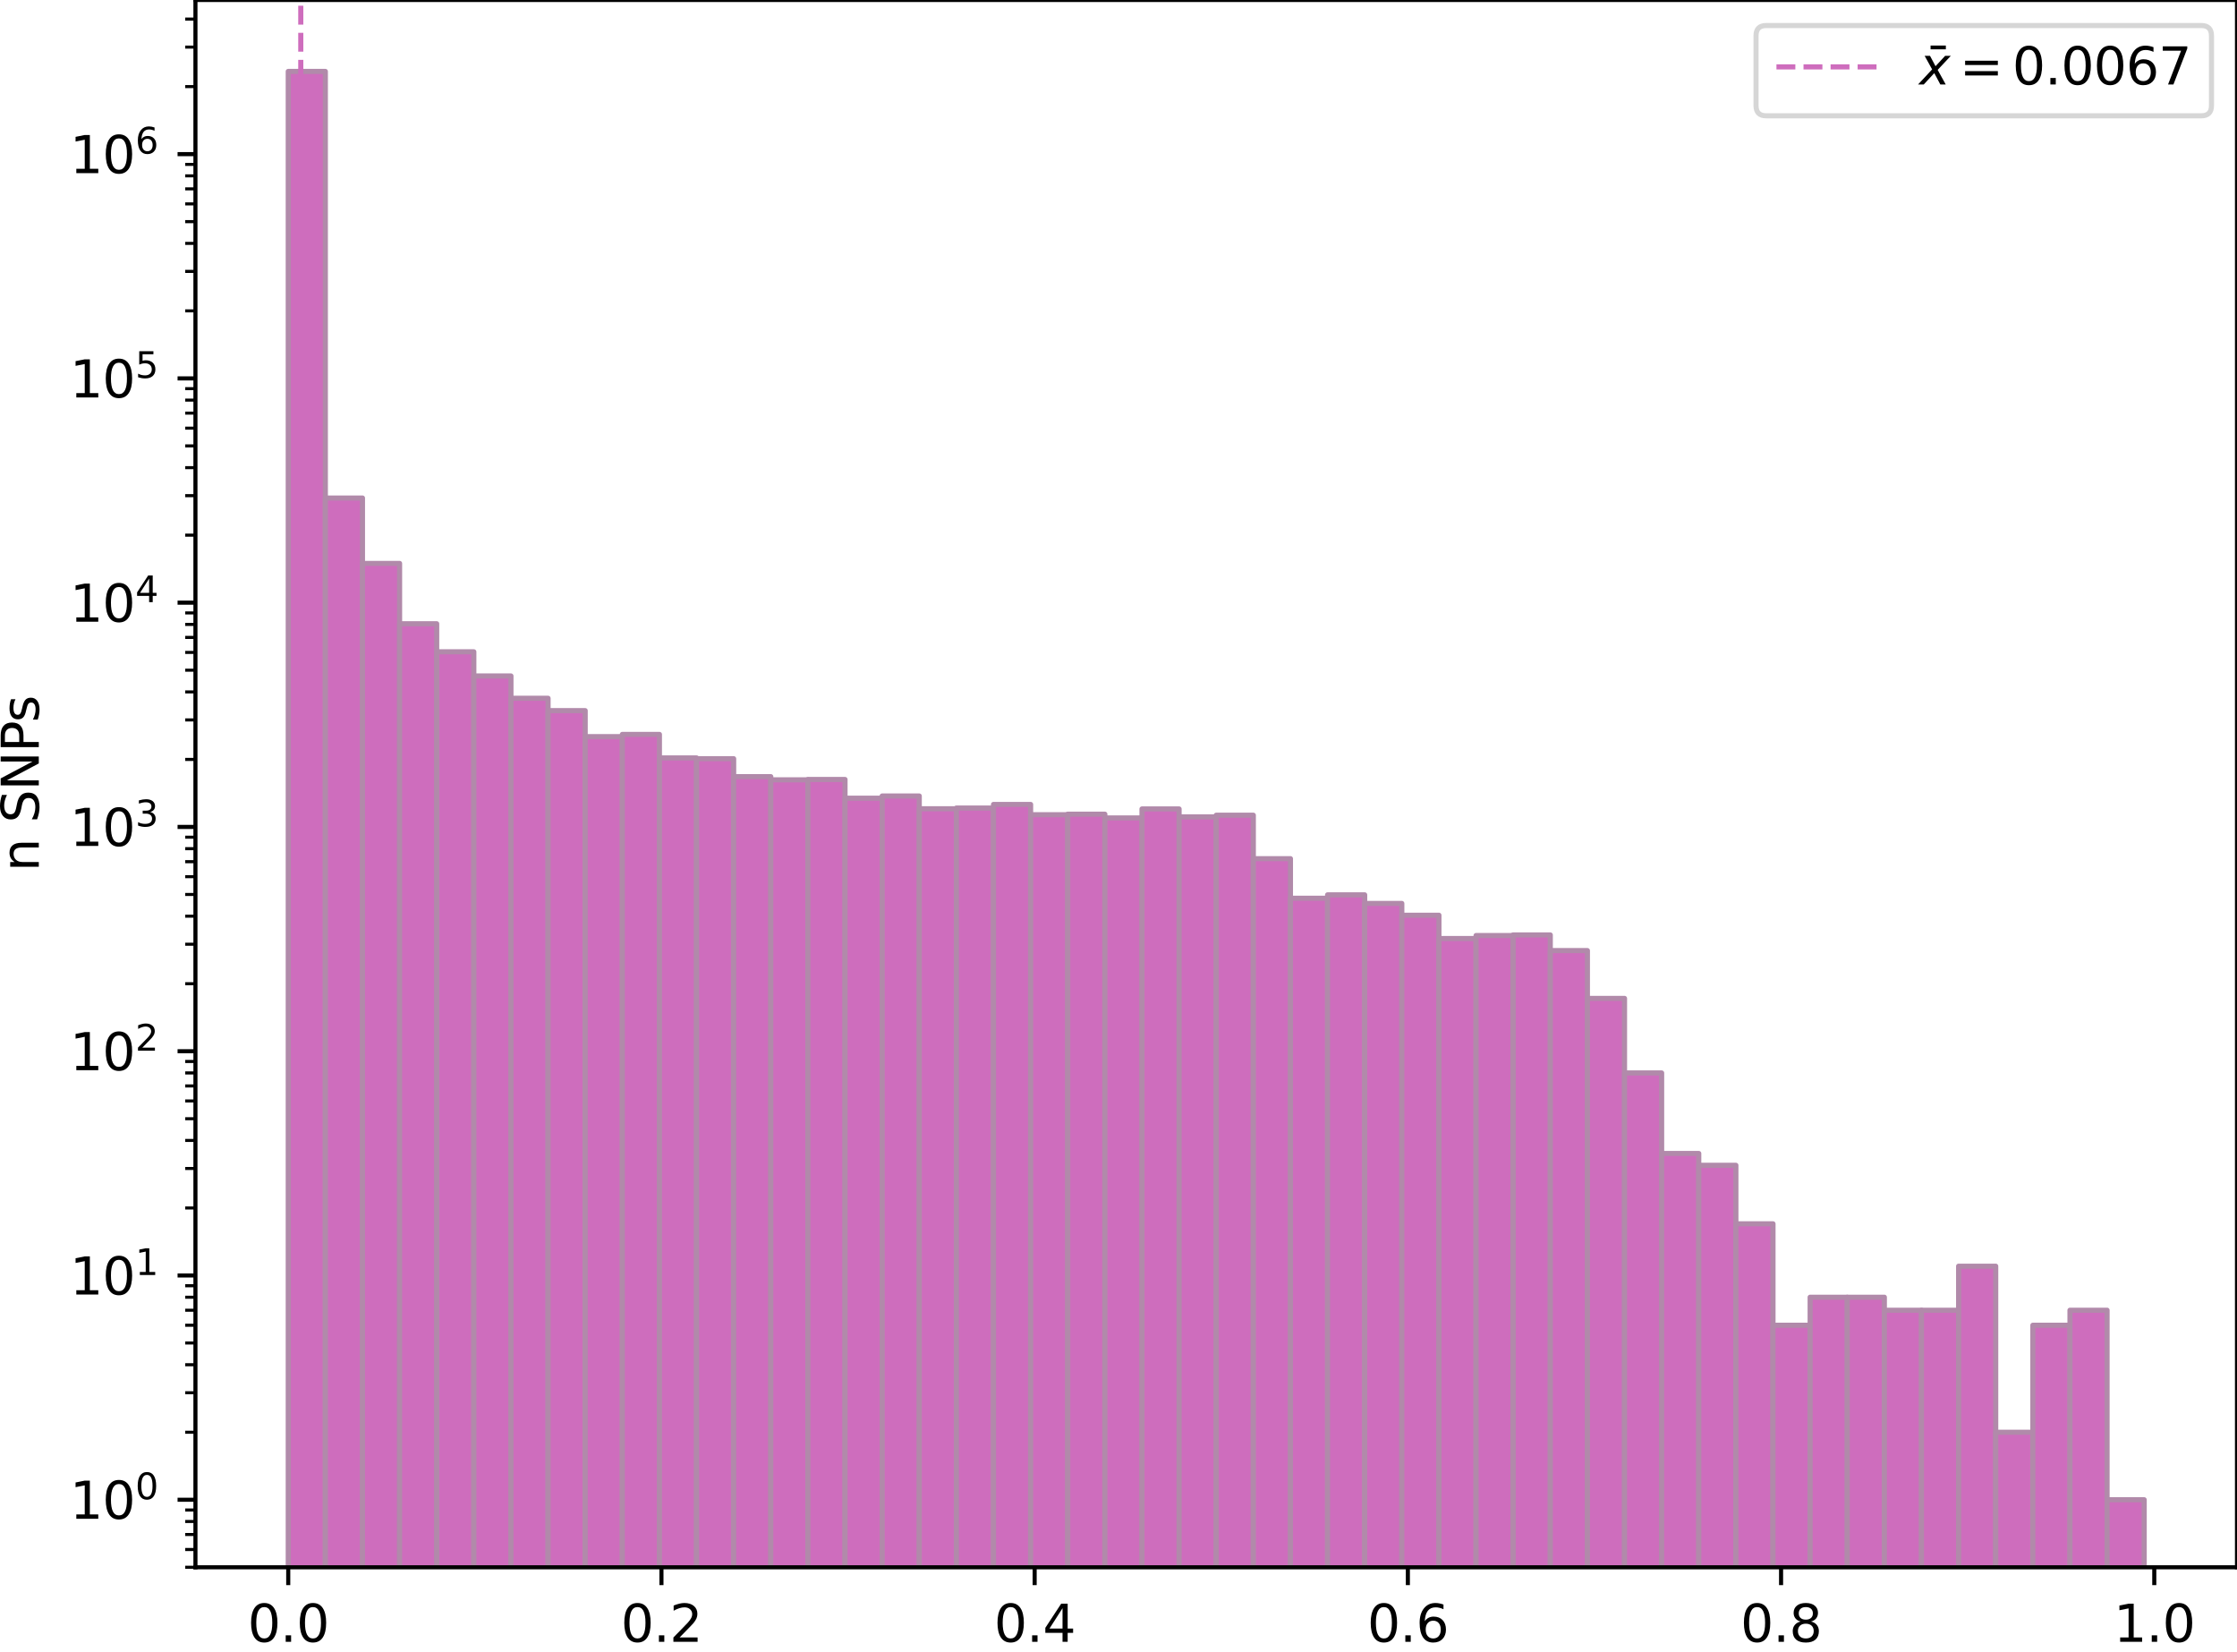 <?xml version="1.0" encoding="utf-8" standalone="no"?>
<!DOCTYPE svg PUBLIC "-//W3C//DTD SVG 1.1//EN"
  "http://www.w3.org/Graphics/SVG/1.1/DTD/svg11.dtd">
<svg height="323.598pt" version="1.1" viewBox="0 0 438.128 323.598" width="438.128pt" xmlns="http://www.w3.org/2000/svg" xmlns:xlink="http://www.w3.org/1999/xlink">
 <defs>
  <style type="text/css">*{stroke-linecap:butt;stroke-linejoin:round;}</style>
 </defs>
 <g id="figure_1">
  <g id="patch_1">
   <path d="M 0 323.598 
L 438.128 323.598 
L 438.128 0 
L 0 0 
z
" style="fill:#ffffff;"/>
  </g>
  <g id="axes_1">
   <g id="patch_2">
    <path d="M 38.278 306.92 
L 438.128 306.92 
L 438.128 0 
L 38.278 0 
z
" style="fill:#ffffff;"/>
   </g>
   <g id="patch_3">
    <path clip-path="url(#p7553817900)" d="M 56.453 44213.21 
L 63.723 44213.21 
L 63.723 13.986 
L 56.453 13.986 
z
" style="fill:#ce6dbd;stroke:#b18aaa;stroke-linejoin:miter;"/>
   </g>
   <g id="patch_4">
    <path clip-path="url(#p7553817900)" d="M 63.723 44213.21 
L 70.993 44213.21 
L 70.993 97.527 
L 63.723 97.527 
z
" style="fill:#ce6dbd;stroke:#b18aaa;stroke-linejoin:miter;"/>
   </g>
   <g id="patch_5">
    <path clip-path="url(#p7553817900)" d="M 70.993 44213.21 
L 78.263 44213.21 
L 78.263 110.332 
L 70.993 110.332 
z
" style="fill:#ce6dbd;stroke:#b18aaa;stroke-linejoin:miter;"/>
   </g>
   <g id="patch_6">
    <path clip-path="url(#p7553817900)" d="M 78.263 44213.21 
L 85.533 44213.21 
L 85.533 122.149 
L 78.263 122.149 
z
" style="fill:#ce6dbd;stroke:#b18aaa;stroke-linejoin:miter;"/>
   </g>
   <g id="patch_7">
    <path clip-path="url(#p7553817900)" d="M 85.533 44213.21 
L 92.803 44213.21 
L 92.803 127.644 
L 85.533 127.644 
z
" style="fill:#ce6dbd;stroke:#b18aaa;stroke-linejoin:miter;"/>
   </g>
   <g id="patch_8">
    <path clip-path="url(#p7553817900)" d="M 92.803 44213.21 
L 100.073 44213.21 
L 100.073 132.374 
L 92.803 132.374 
z
" style="fill:#ce6dbd;stroke:#b18aaa;stroke-linejoin:miter;"/>
   </g>
   <g id="patch_9">
    <path clip-path="url(#p7553817900)" d="M 100.073 44213.21 
L 107.343 44213.21 
L 107.343 136.744 
L 100.073 136.744 
z
" style="fill:#ce6dbd;stroke:#b18aaa;stroke-linejoin:miter;"/>
   </g>
   <g id="patch_10">
    <path clip-path="url(#p7553817900)" d="M 107.343 44213.21 
L 114.613 44213.21 
L 114.613 139.162 
L 107.343 139.162 
z
" style="fill:#ce6dbd;stroke:#b18aaa;stroke-linejoin:miter;"/>
   </g>
   <g id="patch_11">
    <path clip-path="url(#p7553817900)" d="M 114.613 44213.21 
L 121.883 44213.21 
L 121.883 144.251 
L 114.613 144.251 
z
" style="fill:#ce6dbd;stroke:#b18aaa;stroke-linejoin:miter;"/>
   </g>
   <g id="patch_12">
    <path clip-path="url(#p7553817900)" d="M 121.883 44213.21 
L 129.153 44213.21 
L 129.153 143.818 
L 121.883 143.818 
z
" style="fill:#ce6dbd;stroke:#b18aaa;stroke-linejoin:miter;"/>
   </g>
   <g id="patch_13">
    <path clip-path="url(#p7553817900)" d="M 129.153 44213.21 
L 136.423 44213.21 
L 136.423 148.426 
L 129.153 148.426 
z
" style="fill:#ce6dbd;stroke:#b18aaa;stroke-linejoin:miter;"/>
   </g>
   <g id="patch_14">
    <path clip-path="url(#p7553817900)" d="M 136.423 44213.21 
L 143.693 44213.21 
L 143.693 148.577 
L 136.423 148.577 
z
" style="fill:#ce6dbd;stroke:#b18aaa;stroke-linejoin:miter;"/>
   </g>
   <g id="patch_15">
    <path clip-path="url(#p7553817900)" d="M 143.693 44213.21 
L 150.963 44213.21 
L 150.963 152.09 
L 143.693 152.09 
z
" style="fill:#ce6dbd;stroke:#b18aaa;stroke-linejoin:miter;"/>
   </g>
   <g id="patch_16">
    <path clip-path="url(#p7553817900)" d="M 150.963 44213.21 
L 158.233 44213.21 
L 158.233 152.715 
L 150.963 152.715 
z
" style="fill:#ce6dbd;stroke:#b18aaa;stroke-linejoin:miter;"/>
   </g>
   <g id="patch_17">
    <path clip-path="url(#p7553817900)" d="M 158.233 44213.21 
L 165.503 44213.21 
L 165.503 152.645 
L 158.233 152.645 
z
" style="fill:#ce6dbd;stroke:#b18aaa;stroke-linejoin:miter;"/>
   </g>
   <g id="patch_18">
    <path clip-path="url(#p7553817900)" d="M 165.503 44213.21 
L 172.773 44213.21 
L 172.773 156.315 
L 165.503 156.315 
z
" style="fill:#ce6dbd;stroke:#b18aaa;stroke-linejoin:miter;"/>
   </g>
   <g id="patch_19">
    <path clip-path="url(#p7553817900)" d="M 172.773 44213.21 
L 180.043 44213.21 
L 180.043 155.88 
L 172.773 155.88 
z
" style="fill:#ce6dbd;stroke:#b18aaa;stroke-linejoin:miter;"/>
   </g>
   <g id="patch_20">
    <path clip-path="url(#p7553817900)" d="M 180.043 44213.21 
L 187.313 44213.21 
L 187.313 158.383 
L 180.043 158.383 
z
" style="fill:#ce6dbd;stroke:#b18aaa;stroke-linejoin:miter;"/>
   </g>
   <g id="patch_21">
    <path clip-path="url(#p7553817900)" d="M 187.313 44213.21 
L 194.583 44213.21 
L 194.583 158.242 
L 187.313 158.242 
z
" style="fill:#ce6dbd;stroke:#b18aaa;stroke-linejoin:miter;"/>
   </g>
   <g id="patch_22">
    <path clip-path="url(#p7553817900)" d="M 194.583 44213.21 
L 201.853 44213.21 
L 201.853 157.532 
L 194.583 157.532 
z
" style="fill:#ce6dbd;stroke:#b18aaa;stroke-linejoin:miter;"/>
   </g>
   <g id="patch_23">
    <path clip-path="url(#p7553817900)" d="M 201.853 44213.21 
L 209.123 44213.21 
L 209.123 159.542 
L 201.853 159.542 
z
" style="fill:#ce6dbd;stroke:#b18aaa;stroke-linejoin:miter;"/>
   </g>
   <g id="patch_24">
    <path clip-path="url(#p7553817900)" d="M 209.123 44213.21 
L 216.393 44213.21 
L 216.393 159.441 
L 209.123 159.441 
z
" style="fill:#ce6dbd;stroke:#b18aaa;stroke-linejoin:miter;"/>
   </g>
   <g id="patch_25">
    <path clip-path="url(#p7553817900)" d="M 216.393 44213.21 
L 223.663 44213.21 
L 223.663 160.175 
L 216.393 160.175 
z
" style="fill:#ce6dbd;stroke:#b18aaa;stroke-linejoin:miter;"/>
   </g>
   <g id="patch_26">
    <path clip-path="url(#p7553817900)" d="M 223.663 44213.21 
L 230.933 44213.21 
L 230.933 158.415 
L 223.663 158.415 
z
" style="fill:#ce6dbd;stroke:#b18aaa;stroke-linejoin:miter;"/>
   </g>
   <g id="patch_27">
    <path clip-path="url(#p7553817900)" d="M 230.933 44213.21 
L 238.203 44213.21 
L 238.203 159.967 
L 230.933 159.967 
z
" style="fill:#ce6dbd;stroke:#b18aaa;stroke-linejoin:miter;"/>
   </g>
   <g id="patch_28">
    <path clip-path="url(#p7553817900)" d="M 238.203 44213.21 
L 245.473 44213.21 
L 245.473 159.643 
L 238.203 159.643 
z
" style="fill:#ce6dbd;stroke:#b18aaa;stroke-linejoin:miter;"/>
   </g>
   <g id="patch_29">
    <path clip-path="url(#p7553817900)" d="M 245.473 44213.21 
L 252.743 44213.21 
L 252.743 168.153 
L 245.473 168.153 
z
" style="fill:#ce6dbd;stroke:#b18aaa;stroke-linejoin:miter;"/>
   </g>
   <g id="patch_30">
    <path clip-path="url(#p7553817900)" d="M 252.743 44213.21 
L 260.013 44213.21 
L 260.013 175.9 
L 252.743 175.9 
z
" style="fill:#ce6dbd;stroke:#b18aaa;stroke-linejoin:miter;"/>
   </g>
   <g id="patch_31">
    <path clip-path="url(#p7553817900)" d="M 260.013 44213.21 
L 267.283 44213.21 
L 267.283 175.238 
L 260.013 175.238 
z
" style="fill:#ce6dbd;stroke:#b18aaa;stroke-linejoin:miter;"/>
   </g>
   <g id="patch_32">
    <path clip-path="url(#p7553817900)" d="M 267.283 44213.21 
L 274.553 44213.21 
L 274.553 176.918 
L 267.283 176.918 
z
" style="fill:#ce6dbd;stroke:#b18aaa;stroke-linejoin:miter;"/>
   </g>
   <g id="patch_33">
    <path clip-path="url(#p7553817900)" d="M 274.553 44213.21 
L 281.823 44213.21 
L 281.823 179.228 
L 274.553 179.228 
z
" style="fill:#ce6dbd;stroke:#b18aaa;stroke-linejoin:miter;"/>
   </g>
   <g id="patch_34">
    <path clip-path="url(#p7553817900)" d="M 281.823 44213.21 
L 289.093 44213.21 
L 289.093 183.794 
L 281.823 183.794 
z
" style="fill:#ce6dbd;stroke:#b18aaa;stroke-linejoin:miter;"/>
   </g>
   <g id="patch_35">
    <path clip-path="url(#p7553817900)" d="M 289.093 44213.21 
L 296.363 44213.21 
L 296.363 183.203 
L 289.093 183.203 
z
" style="fill:#ce6dbd;stroke:#b18aaa;stroke-linejoin:miter;"/>
   </g>
   <g id="patch_36">
    <path clip-path="url(#p7553817900)" d="M 296.363 44213.21 
L 303.633 44213.21 
L 303.633 183.087 
L 296.363 183.087 
z
" style="fill:#ce6dbd;stroke:#b18aaa;stroke-linejoin:miter;"/>
   </g>
   <g id="patch_37">
    <path clip-path="url(#p7553817900)" d="M 303.633 44213.21 
L 310.903 44213.21 
L 310.903 186.153 
L 303.633 186.153 
z
" style="fill:#ce6dbd;stroke:#b18aaa;stroke-linejoin:miter;"/>
   </g>
   <g id="patch_38">
    <path clip-path="url(#p7553817900)" d="M 310.903 44213.21 
L 318.173 44213.21 
L 318.173 195.516 
L 310.903 195.516 
z
" style="fill:#ce6dbd;stroke:#b18aaa;stroke-linejoin:miter;"/>
   </g>
   <g id="patch_39">
    <path clip-path="url(#p7553817900)" d="M 318.173 44213.21 
L 325.443 44213.21 
L 325.443 210.116 
L 318.173 210.116 
z
" style="fill:#ce6dbd;stroke:#b18aaa;stroke-linejoin:miter;"/>
   </g>
   <g id="patch_40">
    <path clip-path="url(#p7553817900)" d="M 325.443 44213.21 
L 332.713 44213.21 
L 332.713 225.884 
L 325.443 225.884 
z
" style="fill:#ce6dbd;stroke:#b18aaa;stroke-linejoin:miter;"/>
   </g>
   <g id="patch_41">
    <path clip-path="url(#p7553817900)" d="M 332.713 44213.21 
L 339.983 44213.21 
L 339.983 228.199 
L 332.713 228.199 
z
" style="fill:#ce6dbd;stroke:#b18aaa;stroke-linejoin:miter;"/>
   </g>
   <g id="patch_42">
    <path clip-path="url(#p7553817900)" d="M 339.983 44213.21 
L 347.253 44213.21 
L 347.253 239.658 
L 339.983 239.658 
z
" style="fill:#ce6dbd;stroke:#b18aaa;stroke-linejoin:miter;"/>
   </g>
   <g id="patch_43">
    <path clip-path="url(#p7553817900)" d="M 347.253 44213.21 
L 354.523 44213.21 
L 354.523 259.523 
L 347.253 259.523 
z
" style="fill:#ce6dbd;stroke:#b18aaa;stroke-linejoin:miter;"/>
   </g>
   <g id="patch_44">
    <path clip-path="url(#p7553817900)" d="M 354.523 44213.21 
L 361.793 44213.21 
L 361.793 254.036 
L 354.523 254.036 
z
" style="fill:#ce6dbd;stroke:#b18aaa;stroke-linejoin:miter;"/>
   </g>
   <g id="patch_45">
    <path clip-path="url(#p7553817900)" d="M 361.793 44213.21 
L 369.063 44213.21 
L 369.063 254.036 
L 361.793 254.036 
z
" style="fill:#ce6dbd;stroke:#b18aaa;stroke-linejoin:miter;"/>
   </g>
   <g id="patch_46">
    <path clip-path="url(#p7553817900)" d="M 369.063 44213.21 
L 376.333 44213.21 
L 376.333 256.583 
L 369.063 256.583 
z
" style="fill:#ce6dbd;stroke:#b18aaa;stroke-linejoin:miter;"/>
   </g>
   <g id="patch_47">
    <path clip-path="url(#p7553817900)" d="M 376.333 44213.21 
L 383.603 44213.21 
L 383.603 256.583 
L 376.333 256.583 
z
" style="fill:#ce6dbd;stroke:#b18aaa;stroke-linejoin:miter;"/>
   </g>
   <g id="patch_48">
    <path clip-path="url(#p7553817900)" d="M 383.603 44213.21 
L 390.873 44213.21 
L 390.873 247.961 
L 383.603 247.961 
z
" style="fill:#ce6dbd;stroke:#b18aaa;stroke-linejoin:miter;"/>
   </g>
   <g id="patch_49">
    <path clip-path="url(#p7553817900)" d="M 390.873 44213.21 
L 398.143 44213.21 
L 398.143 280.478 
L 390.873 280.478 
z
" style="fill:#ce6dbd;stroke:#b18aaa;stroke-linejoin:miter;"/>
   </g>
   <g id="patch_50">
    <path clip-path="url(#p7553817900)" d="M 398.143 44213.21 
L 405.413 44213.21 
L 405.413 259.523 
L 398.143 259.523 
z
" style="fill:#ce6dbd;stroke:#b18aaa;stroke-linejoin:miter;"/>
   </g>
   <g id="patch_51">
    <path clip-path="url(#p7553817900)" d="M 405.413 44213.21 
L 412.683 44213.21 
L 412.683 256.583 
L 405.413 256.583 
z
" style="fill:#ce6dbd;stroke:#b18aaa;stroke-linejoin:miter;"/>
   </g>
   <g id="patch_52">
    <path clip-path="url(#p7553817900)" d="M 412.683 44213.21 
L 419.953 44213.21 
L 419.953 293.699 
L 412.683 293.699 
z
" style="fill:#ce6dbd;stroke:#b18aaa;stroke-linejoin:miter;"/>
   </g>
   <g id="matplotlib.axis_1">
    <g id="xtick_1">
     <g id="line2d_1">
      <defs>
       <path d="M 0 0 
L 0 3.5 
" id="mb6a9b4cca7" style="stroke:#000000;stroke-width:0.8;"/>
      </defs>
      <g>
       <use style="stroke:#000000;stroke-width:0.8;" x="56.453" xlink:href="#mb6a9b4cca7" y="306.92"/>
      </g>
     </g>
     <g id="text_1">
      <!-- 0.0 -->
      <g transform="translate(48.502 321.518)scale(0.1 -0.1)">
       <defs>
        <path d="M 2034 4250 
Q 1547 4250 1301 3770 
Q 1056 3291 1056 2328 
Q 1056 1369 1301 889 
Q 1547 409 2034 409 
Q 2525 409 2770 889 
Q 3016 1369 3016 2328 
Q 3016 3291 2770 3770 
Q 2525 4250 2034 4250 
z
M 2034 4750 
Q 2819 4750 3233 4129 
Q 3647 3509 3647 2328 
Q 3647 1150 3233 529 
Q 2819 -91 2034 -91 
Q 1250 -91 836 529 
Q 422 1150 422 2328 
Q 422 3509 836 4129 
Q 1250 4750 2034 4750 
z
" id="DejaVuSans-30" transform="scale(0.016)"/>
        <path d="M 684 794 
L 1344 794 
L 1344 0 
L 684 0 
L 684 794 
z
" id="DejaVuSans-2e" transform="scale(0.016)"/>
       </defs>
       <use xlink:href="#DejaVuSans-30"/>
       <use x="63.623" xlink:href="#DejaVuSans-2e"/>
       <use x="95.41" xlink:href="#DejaVuSans-30"/>
      </g>
     </g>
    </g>
    <g id="xtick_2">
     <g id="line2d_2">
      <g>
       <use style="stroke:#000000;stroke-width:0.8;" x="129.548" xlink:href="#mb6a9b4cca7" y="306.92"/>
      </g>
     </g>
     <g id="text_2">
      <!-- 0.2 -->
      <g transform="translate(121.596 321.518)scale(0.1 -0.1)">
       <defs>
        <path d="M 1228 531 
L 3431 531 
L 3431 0 
L 469 0 
L 469 531 
Q 828 903 1448 1529 
Q 2069 2156 2228 2338 
Q 2531 2678 2651 2914 
Q 2772 3150 2772 3378 
Q 2772 3750 2511 3984 
Q 2250 4219 1831 4219 
Q 1534 4219 1204 4116 
Q 875 4013 500 3803 
L 500 4441 
Q 881 4594 1212 4672 
Q 1544 4750 1819 4750 
Q 2544 4750 2975 4387 
Q 3406 4025 3406 3419 
Q 3406 3131 3298 2873 
Q 3191 2616 2906 2266 
Q 2828 2175 2409 1742 
Q 1991 1309 1228 531 
z
" id="DejaVuSans-32" transform="scale(0.016)"/>
       </defs>
       <use xlink:href="#DejaVuSans-30"/>
       <use x="63.623" xlink:href="#DejaVuSans-2e"/>
       <use x="95.41" xlink:href="#DejaVuSans-32"/>
      </g>
     </g>
    </g>
    <g id="xtick_3">
     <g id="line2d_3">
      <g>
       <use style="stroke:#000000;stroke-width:0.8;" x="202.642" xlink:href="#mb6a9b4cca7" y="306.92"/>
      </g>
     </g>
     <g id="text_3">
      <!-- 0.4 -->
      <g transform="translate(194.691 321.518)scale(0.1 -0.1)">
       <defs>
        <path d="M 2419 4116 
L 825 1625 
L 2419 1625 
L 2419 4116 
z
M 2253 4666 
L 3047 4666 
L 3047 1625 
L 3713 1625 
L 3713 1100 
L 3047 1100 
L 3047 0 
L 2419 0 
L 2419 1100 
L 313 1100 
L 313 1709 
L 2253 4666 
z
" id="DejaVuSans-34" transform="scale(0.016)"/>
       </defs>
       <use xlink:href="#DejaVuSans-30"/>
       <use x="63.623" xlink:href="#DejaVuSans-2e"/>
       <use x="95.41" xlink:href="#DejaVuSans-34"/>
      </g>
     </g>
    </g>
    <g id="xtick_4">
     <g id="line2d_4">
      <g>
       <use style="stroke:#000000;stroke-width:0.8;" x="275.737" xlink:href="#mb6a9b4cca7" y="306.92"/>
      </g>
     </g>
     <g id="text_4">
      <!-- 0.6 -->
      <g transform="translate(267.786 321.518)scale(0.1 -0.1)">
       <defs>
        <path d="M 2113 2584 
Q 1688 2584 1439 2293 
Q 1191 2003 1191 1497 
Q 1191 994 1439 701 
Q 1688 409 2113 409 
Q 2538 409 2786 701 
Q 3034 994 3034 1497 
Q 3034 2003 2786 2293 
Q 2538 2584 2113 2584 
z
M 3366 4563 
L 3366 3988 
Q 3128 4100 2886 4159 
Q 2644 4219 2406 4219 
Q 1781 4219 1451 3797 
Q 1122 3375 1075 2522 
Q 1259 2794 1537 2939 
Q 1816 3084 2150 3084 
Q 2853 3084 3261 2657 
Q 3669 2231 3669 1497 
Q 3669 778 3244 343 
Q 2819 -91 2113 -91 
Q 1303 -91 875 529 
Q 447 1150 447 2328 
Q 447 3434 972 4092 
Q 1497 4750 2381 4750 
Q 2619 4750 2861 4703 
Q 3103 4656 3366 4563 
z
" id="DejaVuSans-36" transform="scale(0.016)"/>
       </defs>
       <use xlink:href="#DejaVuSans-30"/>
       <use x="63.623" xlink:href="#DejaVuSans-2e"/>
       <use x="95.41" xlink:href="#DejaVuSans-36"/>
      </g>
     </g>
    </g>
    <g id="xtick_5">
     <g id="line2d_5">
      <g>
       <use style="stroke:#000000;stroke-width:0.8;" x="348.832" xlink:href="#mb6a9b4cca7" y="306.92"/>
      </g>
     </g>
     <g id="text_5">
      <!-- 0.8 -->
      <g transform="translate(340.88 321.518)scale(0.1 -0.1)">
       <defs>
        <path d="M 2034 2216 
Q 1584 2216 1326 1975 
Q 1069 1734 1069 1313 
Q 1069 891 1326 650 
Q 1584 409 2034 409 
Q 2484 409 2743 651 
Q 3003 894 3003 1313 
Q 3003 1734 2745 1975 
Q 2488 2216 2034 2216 
z
M 1403 2484 
Q 997 2584 770 2862 
Q 544 3141 544 3541 
Q 544 4100 942 4425 
Q 1341 4750 2034 4750 
Q 2731 4750 3128 4425 
Q 3525 4100 3525 3541 
Q 3525 3141 3298 2862 
Q 3072 2584 2669 2484 
Q 3125 2378 3379 2068 
Q 3634 1759 3634 1313 
Q 3634 634 3220 271 
Q 2806 -91 2034 -91 
Q 1263 -91 848 271 
Q 434 634 434 1313 
Q 434 1759 690 2068 
Q 947 2378 1403 2484 
z
M 1172 3481 
Q 1172 3119 1398 2916 
Q 1625 2713 2034 2713 
Q 2441 2713 2670 2916 
Q 2900 3119 2900 3481 
Q 2900 3844 2670 4047 
Q 2441 4250 2034 4250 
Q 1625 4250 1398 4047 
Q 1172 3844 1172 3481 
z
" id="DejaVuSans-38" transform="scale(0.016)"/>
       </defs>
       <use xlink:href="#DejaVuSans-30"/>
       <use x="63.623" xlink:href="#DejaVuSans-2e"/>
       <use x="95.41" xlink:href="#DejaVuSans-38"/>
      </g>
     </g>
    </g>
    <g id="xtick_6">
     <g id="line2d_6">
      <g>
       <use style="stroke:#000000;stroke-width:0.8;" x="421.926" xlink:href="#mb6a9b4cca7" y="306.92"/>
      </g>
     </g>
     <g id="text_6">
      <!-- 1.0 -->
      <g transform="translate(413.975 321.518)scale(0.1 -0.1)">
       <defs>
        <path d="M 794 531 
L 1825 531 
L 1825 4091 
L 703 3866 
L 703 4441 
L 1819 4666 
L 2450 4666 
L 2450 531 
L 3481 531 
L 3481 0 
L 794 0 
L 794 531 
z
" id="DejaVuSans-31" transform="scale(0.016)"/>
       </defs>
       <use xlink:href="#DejaVuSans-31"/>
       <use x="63.623" xlink:href="#DejaVuSans-2e"/>
       <use x="95.41" xlink:href="#DejaVuSans-30"/>
      </g>
     </g>
    </g>
   </g>
   <g id="matplotlib.axis_2">
    <g id="ytick_1">
     <g id="line2d_7">
      <defs>
       <path d="M 0 0 
L -3.5 0 
" id="m73fff02773" style="stroke:#000000;stroke-width:0.8;"/>
      </defs>
      <g>
       <use style="stroke:#000000;stroke-width:0.8;" x="38.278" xlink:href="#m73fff02773" y="293.699"/>
      </g>
     </g>
     <g id="text_7">
      <!-- $\mathdefault{10^{0}}$ -->
      <g transform="translate(13.678 297.498)scale(0.1 -0.1)">
       <use transform="translate(0 0.766)" xlink:href="#DejaVuSans-31"/>
       <use transform="translate(63.623 0.766)" xlink:href="#DejaVuSans-30"/>
       <use transform="translate(128.203 39.047)scale(0.7)" xlink:href="#DejaVuSans-30"/>
      </g>
     </g>
    </g>
    <g id="ytick_2">
     <g id="line2d_8">
      <g>
       <use style="stroke:#000000;stroke-width:0.8;" x="38.278" xlink:href="#m73fff02773" y="249.779"/>
      </g>
     </g>
     <g id="text_8">
      <!-- $\mathdefault{10^{1}}$ -->
      <g transform="translate(13.678 253.579)scale(0.1 -0.1)">
       <use transform="translate(0 0.684)" xlink:href="#DejaVuSans-31"/>
       <use transform="translate(63.623 0.684)" xlink:href="#DejaVuSans-30"/>
       <use transform="translate(128.203 38.966)scale(0.7)" xlink:href="#DejaVuSans-31"/>
      </g>
     </g>
    </g>
    <g id="ytick_3">
     <g id="line2d_9">
      <g>
       <use style="stroke:#000000;stroke-width:0.8;" x="38.278" xlink:href="#m73fff02773" y="205.86"/>
      </g>
     </g>
     <g id="text_9">
      <!-- $\mathdefault{10^{2}}$ -->
      <g transform="translate(13.678 209.659)scale(0.1 -0.1)">
       <use transform="translate(0 0.766)" xlink:href="#DejaVuSans-31"/>
       <use transform="translate(63.623 0.766)" xlink:href="#DejaVuSans-30"/>
       <use transform="translate(128.203 39.047)scale(0.7)" xlink:href="#DejaVuSans-32"/>
      </g>
     </g>
    </g>
    <g id="ytick_4">
     <g id="line2d_10">
      <g>
       <use style="stroke:#000000;stroke-width:0.8;" x="38.278" xlink:href="#m73fff02773" y="161.94"/>
      </g>
     </g>
     <g id="text_10">
      <!-- $\mathdefault{10^{3}}$ -->
      <g transform="translate(13.678 165.74)scale(0.1 -0.1)">
       <defs>
        <path d="M 2597 2516 
Q 3050 2419 3304 2112 
Q 3559 1806 3559 1356 
Q 3559 666 3084 287 
Q 2609 -91 1734 -91 
Q 1441 -91 1130 -33 
Q 819 25 488 141 
L 488 750 
Q 750 597 1062 519 
Q 1375 441 1716 441 
Q 2309 441 2620 675 
Q 2931 909 2931 1356 
Q 2931 1769 2642 2001 
Q 2353 2234 1838 2234 
L 1294 2234 
L 1294 2753 
L 1863 2753 
Q 2328 2753 2575 2939 
Q 2822 3125 2822 3475 
Q 2822 3834 2567 4026 
Q 2313 4219 1838 4219 
Q 1578 4219 1281 4162 
Q 984 4106 628 3988 
L 628 4550 
Q 988 4650 1302 4700 
Q 1616 4750 1894 4750 
Q 2613 4750 3031 4423 
Q 3450 4097 3450 3541 
Q 3450 3153 3228 2886 
Q 3006 2619 2597 2516 
z
" id="DejaVuSans-33" transform="scale(0.016)"/>
       </defs>
       <use transform="translate(0 0.766)" xlink:href="#DejaVuSans-31"/>
       <use transform="translate(63.623 0.766)" xlink:href="#DejaVuSans-30"/>
       <use transform="translate(128.203 39.047)scale(0.7)" xlink:href="#DejaVuSans-33"/>
      </g>
     </g>
    </g>
    <g id="ytick_5">
     <g id="line2d_11">
      <g>
       <use style="stroke:#000000;stroke-width:0.8;" x="38.278" xlink:href="#m73fff02773" y="118.021"/>
      </g>
     </g>
     <g id="text_11">
      <!-- $\mathdefault{10^{4}}$ -->
      <g transform="translate(13.678 121.82)scale(0.1 -0.1)">
       <use transform="translate(0 0.684)" xlink:href="#DejaVuSans-31"/>
       <use transform="translate(63.623 0.684)" xlink:href="#DejaVuSans-30"/>
       <use transform="translate(128.203 38.966)scale(0.7)" xlink:href="#DejaVuSans-34"/>
      </g>
     </g>
    </g>
    <g id="ytick_6">
     <g id="line2d_12">
      <g>
       <use style="stroke:#000000;stroke-width:0.8;" x="38.278" xlink:href="#m73fff02773" y="74.101"/>
      </g>
     </g>
     <g id="text_12">
      <!-- $\mathdefault{10^{5}}$ -->
      <g transform="translate(13.678 77.901)scale(0.1 -0.1)">
       <defs>
        <path d="M 691 4666 
L 3169 4666 
L 3169 4134 
L 1269 4134 
L 1269 2991 
Q 1406 3038 1543 3061 
Q 1681 3084 1819 3084 
Q 2600 3084 3056 2656 
Q 3513 2228 3513 1497 
Q 3513 744 3044 326 
Q 2575 -91 1722 -91 
Q 1428 -91 1123 -41 
Q 819 9 494 109 
L 494 744 
Q 775 591 1075 516 
Q 1375 441 1709 441 
Q 2250 441 2565 725 
Q 2881 1009 2881 1497 
Q 2881 1984 2565 2268 
Q 2250 2553 1709 2553 
Q 1456 2553 1204 2497 
Q 953 2441 691 2322 
L 691 4666 
z
" id="DejaVuSans-35" transform="scale(0.016)"/>
       </defs>
       <use transform="translate(0 0.684)" xlink:href="#DejaVuSans-31"/>
       <use transform="translate(63.623 0.684)" xlink:href="#DejaVuSans-30"/>
       <use transform="translate(128.203 38.966)scale(0.7)" xlink:href="#DejaVuSans-35"/>
      </g>
     </g>
    </g>
    <g id="ytick_7">
     <g id="line2d_13">
      <g>
       <use style="stroke:#000000;stroke-width:0.8;" x="38.278" xlink:href="#m73fff02773" y="30.182"/>
      </g>
     </g>
     <g id="text_13">
      <!-- $\mathdefault{10^{6}}$ -->
      <g transform="translate(13.678 33.981)scale(0.1 -0.1)">
       <use transform="translate(0 0.766)" xlink:href="#DejaVuSans-31"/>
       <use transform="translate(63.623 0.766)" xlink:href="#DejaVuSans-30"/>
       <use transform="translate(128.203 39.047)scale(0.7)" xlink:href="#DejaVuSans-36"/>
      </g>
     </g>
    </g>
    <g id="ytick_8">
     <g id="line2d_14">
      <defs>
       <path d="M 0 0 
L -2 0 
" id="m8cb23af63e" style="stroke:#000000;stroke-width:0.6;"/>
      </defs>
      <g>
       <use style="stroke:#000000;stroke-width:0.6;" x="38.278" xlink:href="#m8cb23af63e" y="306.92"/>
      </g>
     </g>
    </g>
    <g id="ytick_9">
     <g id="line2d_15">
      <g>
       <use style="stroke:#000000;stroke-width:0.6;" x="38.278" xlink:href="#m8cb23af63e" y="303.442"/>
      </g>
     </g>
    </g>
    <g id="ytick_10">
     <g id="line2d_16">
      <g>
       <use style="stroke:#000000;stroke-width:0.6;" x="38.278" xlink:href="#m8cb23af63e" y="300.502"/>
      </g>
     </g>
    </g>
    <g id="ytick_11">
     <g id="line2d_17">
      <g>
       <use style="stroke:#000000;stroke-width:0.6;" x="38.278" xlink:href="#m8cb23af63e" y="297.955"/>
      </g>
     </g>
    </g>
    <g id="ytick_12">
     <g id="line2d_18">
      <g>
       <use style="stroke:#000000;stroke-width:0.6;" x="38.278" xlink:href="#m8cb23af63e" y="295.709"/>
      </g>
     </g>
    </g>
    <g id="ytick_13">
     <g id="line2d_19">
      <g>
       <use style="stroke:#000000;stroke-width:0.6;" x="38.278" xlink:href="#m8cb23af63e" y="280.478"/>
      </g>
     </g>
    </g>
    <g id="ytick_14">
     <g id="line2d_20">
      <g>
       <use style="stroke:#000000;stroke-width:0.6;" x="38.278" xlink:href="#m8cb23af63e" y="272.744"/>
      </g>
     </g>
    </g>
    <g id="ytick_15">
     <g id="line2d_21">
      <g>
       <use style="stroke:#000000;stroke-width:0.6;" x="38.278" xlink:href="#m8cb23af63e" y="267.257"/>
      </g>
     </g>
    </g>
    <g id="ytick_16">
     <g id="line2d_22">
      <g>
       <use style="stroke:#000000;stroke-width:0.6;" x="38.278" xlink:href="#m8cb23af63e" y="263"/>
      </g>
     </g>
    </g>
    <g id="ytick_17">
     <g id="line2d_23">
      <g>
       <use style="stroke:#000000;stroke-width:0.6;" x="38.278" xlink:href="#m8cb23af63e" y="259.523"/>
      </g>
     </g>
    </g>
    <g id="ytick_18">
     <g id="line2d_24">
      <g>
       <use style="stroke:#000000;stroke-width:0.6;" x="38.278" xlink:href="#m8cb23af63e" y="256.583"/>
      </g>
     </g>
    </g>
    <g id="ytick_19">
     <g id="line2d_25">
      <g>
       <use style="stroke:#000000;stroke-width:0.6;" x="38.278" xlink:href="#m8cb23af63e" y="254.036"/>
      </g>
     </g>
    </g>
    <g id="ytick_20">
     <g id="line2d_26">
      <g>
       <use style="stroke:#000000;stroke-width:0.6;" x="38.278" xlink:href="#m8cb23af63e" y="251.789"/>
      </g>
     </g>
    </g>
    <g id="ytick_21">
     <g id="line2d_27">
      <g>
       <use style="stroke:#000000;stroke-width:0.6;" x="38.278" xlink:href="#m8cb23af63e" y="236.558"/>
      </g>
     </g>
    </g>
    <g id="ytick_22">
     <g id="line2d_28">
      <g>
       <use style="stroke:#000000;stroke-width:0.6;" x="38.278" xlink:href="#m8cb23af63e" y="228.824"/>
      </g>
     </g>
    </g>
    <g id="ytick_23">
     <g id="line2d_29">
      <g>
       <use style="stroke:#000000;stroke-width:0.6;" x="38.278" xlink:href="#m8cb23af63e" y="223.337"/>
      </g>
     </g>
    </g>
    <g id="ytick_24">
     <g id="line2d_30">
      <g>
       <use style="stroke:#000000;stroke-width:0.6;" x="38.278" xlink:href="#m8cb23af63e" y="219.081"/>
      </g>
     </g>
    </g>
    <g id="ytick_25">
     <g id="line2d_31">
      <g>
       <use style="stroke:#000000;stroke-width:0.6;" x="38.278" xlink:href="#m8cb23af63e" y="215.603"/>
      </g>
     </g>
    </g>
    <g id="ytick_26">
     <g id="line2d_32">
      <g>
       <use style="stroke:#000000;stroke-width:0.6;" x="38.278" xlink:href="#m8cb23af63e" y="212.663"/>
      </g>
     </g>
    </g>
    <g id="ytick_27">
     <g id="line2d_33">
      <g>
       <use style="stroke:#000000;stroke-width:0.6;" x="38.278" xlink:href="#m8cb23af63e" y="210.116"/>
      </g>
     </g>
    </g>
    <g id="ytick_28">
     <g id="line2d_34">
      <g>
       <use style="stroke:#000000;stroke-width:0.6;" x="38.278" xlink:href="#m8cb23af63e" y="207.87"/>
      </g>
     </g>
    </g>
    <g id="ytick_29">
     <g id="line2d_35">
      <g>
       <use style="stroke:#000000;stroke-width:0.6;" x="38.278" xlink:href="#m8cb23af63e" y="192.639"/>
      </g>
     </g>
    </g>
    <g id="ytick_30">
     <g id="line2d_36">
      <g>
       <use style="stroke:#000000;stroke-width:0.6;" x="38.278" xlink:href="#m8cb23af63e" y="184.905"/>
      </g>
     </g>
    </g>
    <g id="ytick_31">
     <g id="line2d_37">
      <g>
       <use style="stroke:#000000;stroke-width:0.6;" x="38.278" xlink:href="#m8cb23af63e" y="179.418"/>
      </g>
     </g>
    </g>
    <g id="ytick_32">
     <g id="line2d_38">
      <g>
       <use style="stroke:#000000;stroke-width:0.6;" x="38.278" xlink:href="#m8cb23af63e" y="175.161"/>
      </g>
     </g>
    </g>
    <g id="ytick_33">
     <g id="line2d_39">
      <g>
       <use style="stroke:#000000;stroke-width:0.6;" x="38.278" xlink:href="#m8cb23af63e" y="171.684"/>
      </g>
     </g>
    </g>
    <g id="ytick_34">
     <g id="line2d_40">
      <g>
       <use style="stroke:#000000;stroke-width:0.6;" x="38.278" xlink:href="#m8cb23af63e" y="168.744"/>
      </g>
     </g>
    </g>
    <g id="ytick_35">
     <g id="line2d_41">
      <g>
       <use style="stroke:#000000;stroke-width:0.6;" x="38.278" xlink:href="#m8cb23af63e" y="166.197"/>
      </g>
     </g>
    </g>
    <g id="ytick_36">
     <g id="line2d_42">
      <g>
       <use style="stroke:#000000;stroke-width:0.6;" x="38.278" xlink:href="#m8cb23af63e" y="163.95"/>
      </g>
     </g>
    </g>
    <g id="ytick_37">
     <g id="line2d_43">
      <g>
       <use style="stroke:#000000;stroke-width:0.6;" x="38.278" xlink:href="#m8cb23af63e" y="148.719"/>
      </g>
     </g>
    </g>
    <g id="ytick_38">
     <g id="line2d_44">
      <g>
       <use style="stroke:#000000;stroke-width:0.6;" x="38.278" xlink:href="#m8cb23af63e" y="140.985"/>
      </g>
     </g>
    </g>
    <g id="ytick_39">
     <g id="line2d_45">
      <g>
       <use style="stroke:#000000;stroke-width:0.6;" x="38.278" xlink:href="#m8cb23af63e" y="135.498"/>
      </g>
     </g>
    </g>
    <g id="ytick_40">
     <g id="line2d_46">
      <g>
       <use style="stroke:#000000;stroke-width:0.6;" x="38.278" xlink:href="#m8cb23af63e" y="131.242"/>
      </g>
     </g>
    </g>
    <g id="ytick_41">
     <g id="line2d_47">
      <g>
       <use style="stroke:#000000;stroke-width:0.6;" x="38.278" xlink:href="#m8cb23af63e" y="127.764"/>
      </g>
     </g>
    </g>
    <g id="ytick_42">
     <g id="line2d_48">
      <g>
       <use style="stroke:#000000;stroke-width:0.6;" x="38.278" xlink:href="#m8cb23af63e" y="124.824"/>
      </g>
     </g>
    </g>
    <g id="ytick_43">
     <g id="line2d_49">
      <g>
       <use style="stroke:#000000;stroke-width:0.6;" x="38.278" xlink:href="#m8cb23af63e" y="122.277"/>
      </g>
     </g>
    </g>
    <g id="ytick_44">
     <g id="line2d_50">
      <g>
       <use style="stroke:#000000;stroke-width:0.6;" x="38.278" xlink:href="#m8cb23af63e" y="120.031"/>
      </g>
     </g>
    </g>
    <g id="ytick_45">
     <g id="line2d_51">
      <g>
       <use style="stroke:#000000;stroke-width:0.6;" x="38.278" xlink:href="#m8cb23af63e" y="104.8"/>
      </g>
     </g>
    </g>
    <g id="ytick_46">
     <g id="line2d_52">
      <g>
       <use style="stroke:#000000;stroke-width:0.6;" x="38.278" xlink:href="#m8cb23af63e" y="97.066"/>
      </g>
     </g>
    </g>
    <g id="ytick_47">
     <g id="line2d_53">
      <g>
       <use style="stroke:#000000;stroke-width:0.6;" x="38.278" xlink:href="#m8cb23af63e" y="91.579"/>
      </g>
     </g>
    </g>
    <g id="ytick_48">
     <g id="line2d_54">
      <g>
       <use style="stroke:#000000;stroke-width:0.6;" x="38.278" xlink:href="#m8cb23af63e" y="87.322"/>
      </g>
     </g>
    </g>
    <g id="ytick_49">
     <g id="line2d_55">
      <g>
       <use style="stroke:#000000;stroke-width:0.6;" x="38.278" xlink:href="#m8cb23af63e" y="83.845"/>
      </g>
     </g>
    </g>
    <g id="ytick_50">
     <g id="line2d_56">
      <g>
       <use style="stroke:#000000;stroke-width:0.6;" x="38.278" xlink:href="#m8cb23af63e" y="80.905"/>
      </g>
     </g>
    </g>
    <g id="ytick_51">
     <g id="line2d_57">
      <g>
       <use style="stroke:#000000;stroke-width:0.6;" x="38.278" xlink:href="#m8cb23af63e" y="78.358"/>
      </g>
     </g>
    </g>
    <g id="ytick_52">
     <g id="line2d_58">
      <g>
       <use style="stroke:#000000;stroke-width:0.6;" x="38.278" xlink:href="#m8cb23af63e" y="76.111"/>
      </g>
     </g>
    </g>
    <g id="ytick_53">
     <g id="line2d_59">
      <g>
       <use style="stroke:#000000;stroke-width:0.6;" x="38.278" xlink:href="#m8cb23af63e" y="60.88"/>
      </g>
     </g>
    </g>
    <g id="ytick_54">
     <g id="line2d_60">
      <g>
       <use style="stroke:#000000;stroke-width:0.6;" x="38.278" xlink:href="#m8cb23af63e" y="53.146"/>
      </g>
     </g>
    </g>
    <g id="ytick_55">
     <g id="line2d_61">
      <g>
       <use style="stroke:#000000;stroke-width:0.6;" x="38.278" xlink:href="#m8cb23af63e" y="47.659"/>
      </g>
     </g>
    </g>
    <g id="ytick_56">
     <g id="line2d_62">
      <g>
       <use style="stroke:#000000;stroke-width:0.6;" x="38.278" xlink:href="#m8cb23af63e" y="43.403"/>
      </g>
     </g>
    </g>
    <g id="ytick_57">
     <g id="line2d_63">
      <g>
       <use style="stroke:#000000;stroke-width:0.6;" x="38.278" xlink:href="#m8cb23af63e" y="39.925"/>
      </g>
     </g>
    </g>
    <g id="ytick_58">
     <g id="line2d_64">
      <g>
       <use style="stroke:#000000;stroke-width:0.6;" x="38.278" xlink:href="#m8cb23af63e" y="36.985"/>
      </g>
     </g>
    </g>
    <g id="ytick_59">
     <g id="line2d_65">
      <g>
       <use style="stroke:#000000;stroke-width:0.6;" x="38.278" xlink:href="#m8cb23af63e" y="34.438"/>
      </g>
     </g>
    </g>
    <g id="ytick_60">
     <g id="line2d_66">
      <g>
       <use style="stroke:#000000;stroke-width:0.6;" x="38.278" xlink:href="#m8cb23af63e" y="32.191"/>
      </g>
     </g>
    </g>
    <g id="ytick_61">
     <g id="line2d_67">
      <g>
       <use style="stroke:#000000;stroke-width:0.6;" x="38.278" xlink:href="#m8cb23af63e" y="16.961"/>
      </g>
     </g>
    </g>
    <g id="ytick_62">
     <g id="line2d_68">
      <g>
       <use style="stroke:#000000;stroke-width:0.6;" x="38.278" xlink:href="#m8cb23af63e" y="9.227"/>
      </g>
     </g>
    </g>
    <g id="ytick_63">
     <g id="line2d_69">
      <g>
       <use style="stroke:#000000;stroke-width:0.6;" x="38.278" xlink:href="#m8cb23af63e" y="3.74"/>
      </g>
     </g>
    </g>
    <g id="text_14">
     <!-- n SNPs -->
     <g transform="translate(7.598 170.665)rotate(-90)scale(0.1 -0.1)">
      <defs>
       <path d="M 3513 2113 
L 3513 0 
L 2938 0 
L 2938 2094 
Q 2938 2591 2744 2837 
Q 2550 3084 2163 3084 
Q 1697 3084 1428 2787 
Q 1159 2491 1159 1978 
L 1159 0 
L 581 0 
L 581 3500 
L 1159 3500 
L 1159 2956 
Q 1366 3272 1645 3428 
Q 1925 3584 2291 3584 
Q 2894 3584 3203 3211 
Q 3513 2838 3513 2113 
z
" id="DejaVuSans-6e" transform="scale(0.016)"/>
       <path id="DejaVuSans-20" transform="scale(0.016)"/>
       <path d="M 3425 4513 
L 3425 3897 
Q 3066 4069 2747 4153 
Q 2428 4238 2131 4238 
Q 1616 4238 1336 4038 
Q 1056 3838 1056 3469 
Q 1056 3159 1242 3001 
Q 1428 2844 1947 2747 
L 2328 2669 
Q 3034 2534 3370 2195 
Q 3706 1856 3706 1288 
Q 3706 609 3251 259 
Q 2797 -91 1919 -91 
Q 1588 -91 1214 -16 
Q 841 59 441 206 
L 441 856 
Q 825 641 1194 531 
Q 1563 422 1919 422 
Q 2459 422 2753 634 
Q 3047 847 3047 1241 
Q 3047 1584 2836 1778 
Q 2625 1972 2144 2069 
L 1759 2144 
Q 1053 2284 737 2584 
Q 422 2884 422 3419 
Q 422 4038 858 4394 
Q 1294 4750 2059 4750 
Q 2388 4750 2728 4690 
Q 3069 4631 3425 4513 
z
" id="DejaVuSans-53" transform="scale(0.016)"/>
       <path d="M 628 4666 
L 1478 4666 
L 3547 763 
L 3547 4666 
L 4159 4666 
L 4159 0 
L 3309 0 
L 1241 3903 
L 1241 0 
L 628 0 
L 628 4666 
z
" id="DejaVuSans-4e" transform="scale(0.016)"/>
       <path d="M 1259 4147 
L 1259 2394 
L 2053 2394 
Q 2494 2394 2734 2622 
Q 2975 2850 2975 3272 
Q 2975 3691 2734 3919 
Q 2494 4147 2053 4147 
L 1259 4147 
z
M 628 4666 
L 2053 4666 
Q 2838 4666 3239 4311 
Q 3641 3956 3641 3272 
Q 3641 2581 3239 2228 
Q 2838 1875 2053 1875 
L 1259 1875 
L 1259 0 
L 628 0 
L 628 4666 
z
" id="DejaVuSans-50" transform="scale(0.016)"/>
       <path d="M 2834 3397 
L 2834 2853 
Q 2591 2978 2328 3040 
Q 2066 3103 1784 3103 
Q 1356 3103 1142 2972 
Q 928 2841 928 2578 
Q 928 2378 1081 2264 
Q 1234 2150 1697 2047 
L 1894 2003 
Q 2506 1872 2764 1633 
Q 3022 1394 3022 966 
Q 3022 478 2636 193 
Q 2250 -91 1575 -91 
Q 1294 -91 989 -36 
Q 684 19 347 128 
L 347 722 
Q 666 556 975 473 
Q 1284 391 1588 391 
Q 1994 391 2212 530 
Q 2431 669 2431 922 
Q 2431 1156 2273 1281 
Q 2116 1406 1581 1522 
L 1381 1569 
Q 847 1681 609 1914 
Q 372 2147 372 2553 
Q 372 3047 722 3315 
Q 1072 3584 1716 3584 
Q 2034 3584 2315 3537 
Q 2597 3491 2834 3397 
z
" id="DejaVuSans-73" transform="scale(0.016)"/>
      </defs>
      <use xlink:href="#DejaVuSans-6e"/>
      <use x="63.379" xlink:href="#DejaVuSans-20"/>
      <use x="95.166" xlink:href="#DejaVuSans-53"/>
      <use x="158.643" xlink:href="#DejaVuSans-4e"/>
      <use x="233.447" xlink:href="#DejaVuSans-50"/>
      <use x="292" xlink:href="#DejaVuSans-73"/>
     </g>
    </g>
   </g>
   <g id="line2d_70">
    <path clip-path="url(#p7553817900)" d="M 58.909 306.92 
L 58.909 0 
" style="fill:none;stroke:#ce6dbd;stroke-dasharray:3.7,1.6;stroke-dashoffset:0;"/>
   </g>
   <g id="patch_53">
    <path d="M 38.278 306.92 
L 38.278 0 
" style="fill:none;stroke:#000000;stroke-linecap:square;stroke-linejoin:miter;stroke-width:0.8;"/>
   </g>
   <g id="patch_54">
    <path d="M 438.128 306.92 
L 438.128 0 
" style="fill:none;stroke:#000000;stroke-linecap:square;stroke-linejoin:miter;stroke-width:0.8;"/>
   </g>
   <g id="patch_55">
    <path d="M 38.278 306.92 
L 438.128 306.92 
" style="fill:none;stroke:#000000;stroke-linecap:square;stroke-linejoin:miter;stroke-width:0.8;"/>
   </g>
   <g id="patch_56">
    <path d="M 38.278 0 
L 438.128 0 
" style="fill:none;stroke:#000000;stroke-linecap:square;stroke-linejoin:miter;stroke-width:0.8;"/>
   </g>
   <g id="legend_1">
    <g id="patch_57">
     <path d="M 345.928 22.678 
L 431.128 22.678 
Q 433.128 22.678 433.128 20.678 
L 433.128 7 
Q 433.128 5 431.128 5 
L 345.928 5 
Q 343.928 5 343.928 7 
L 343.928 20.678 
Q 343.928 22.678 345.928 22.678 
z
" style="fill:#ffffff;opacity:0.8;stroke:#cccccc;stroke-linejoin:miter;"/>
    </g>
    <g id="line2d_71">
     <path d="M 347.928 13.098 
L 367.928 13.098 
" style="fill:none;stroke:#ce6dbd;stroke-dasharray:3.7,1.6;stroke-dashoffset:0;"/>
    </g>
    <g id="line2d_72"/>
    <g id="text_15">
     <!-- $\bar{x}=0.0067$ -->
     <g transform="translate(375.928 16.598)scale(0.1 -0.1)">
      <defs>
       <path d="M -2522 4769 
L -653 4769 
L -653 4306 
L -2522 4306 
L -2522 4769 
z
" id="DejaVuSans-304" transform="scale(0.016)"/>
       <path d="M 3841 3500 
L 2234 1784 
L 3219 0 
L 2559 0 
L 1819 1388 
L 531 0 
L -166 0 
L 1556 1844 
L 641 3500 
L 1300 3500 
L 1972 2234 
L 3144 3500 
L 3841 3500 
z
" id="DejaVuSans-Oblique-78" transform="scale(0.016)"/>
       <path d="M 678 2906 
L 4684 2906 
L 4684 2381 
L 678 2381 
L 678 2906 
z
M 678 1631 
L 4684 1631 
L 4684 1100 
L 678 1100 
L 678 1631 
z
" id="DejaVuSans-3d" transform="scale(0.016)"/>
       <path d="M 525 4666 
L 3525 4666 
L 3525 4397 
L 1831 0 
L 1172 0 
L 2766 4134 
L 525 4134 
L 525 4666 
z
" id="DejaVuSans-37" transform="scale(0.016)"/>
      </defs>
      <use transform="translate(62.201 0.484)" xlink:href="#DejaVuSans-304"/>
      <use transform="translate(0 0.578)" xlink:href="#DejaVuSans-Oblique-78"/>
      <use transform="translate(78.662 0.578)" xlink:href="#DejaVuSans-3d"/>
      <use transform="translate(181.934 0.578)" xlink:href="#DejaVuSans-30"/>
      <use transform="translate(245.557 0.578)" xlink:href="#DejaVuSans-2e"/>
      <use transform="translate(277.344 0.578)" xlink:href="#DejaVuSans-30"/>
      <use transform="translate(340.967 0.578)" xlink:href="#DejaVuSans-30"/>
      <use transform="translate(404.59 0.578)" xlink:href="#DejaVuSans-36"/>
      <use transform="translate(468.213 0.578)" xlink:href="#DejaVuSans-37"/>
     </g>
    </g>
   </g>
  </g>
 </g>
 <defs>
  <clipPath id="p7553817900">
   <rect height="306.92" width="399.85" x="38.278" y="0"/>
  </clipPath>
 </defs>
</svg>
